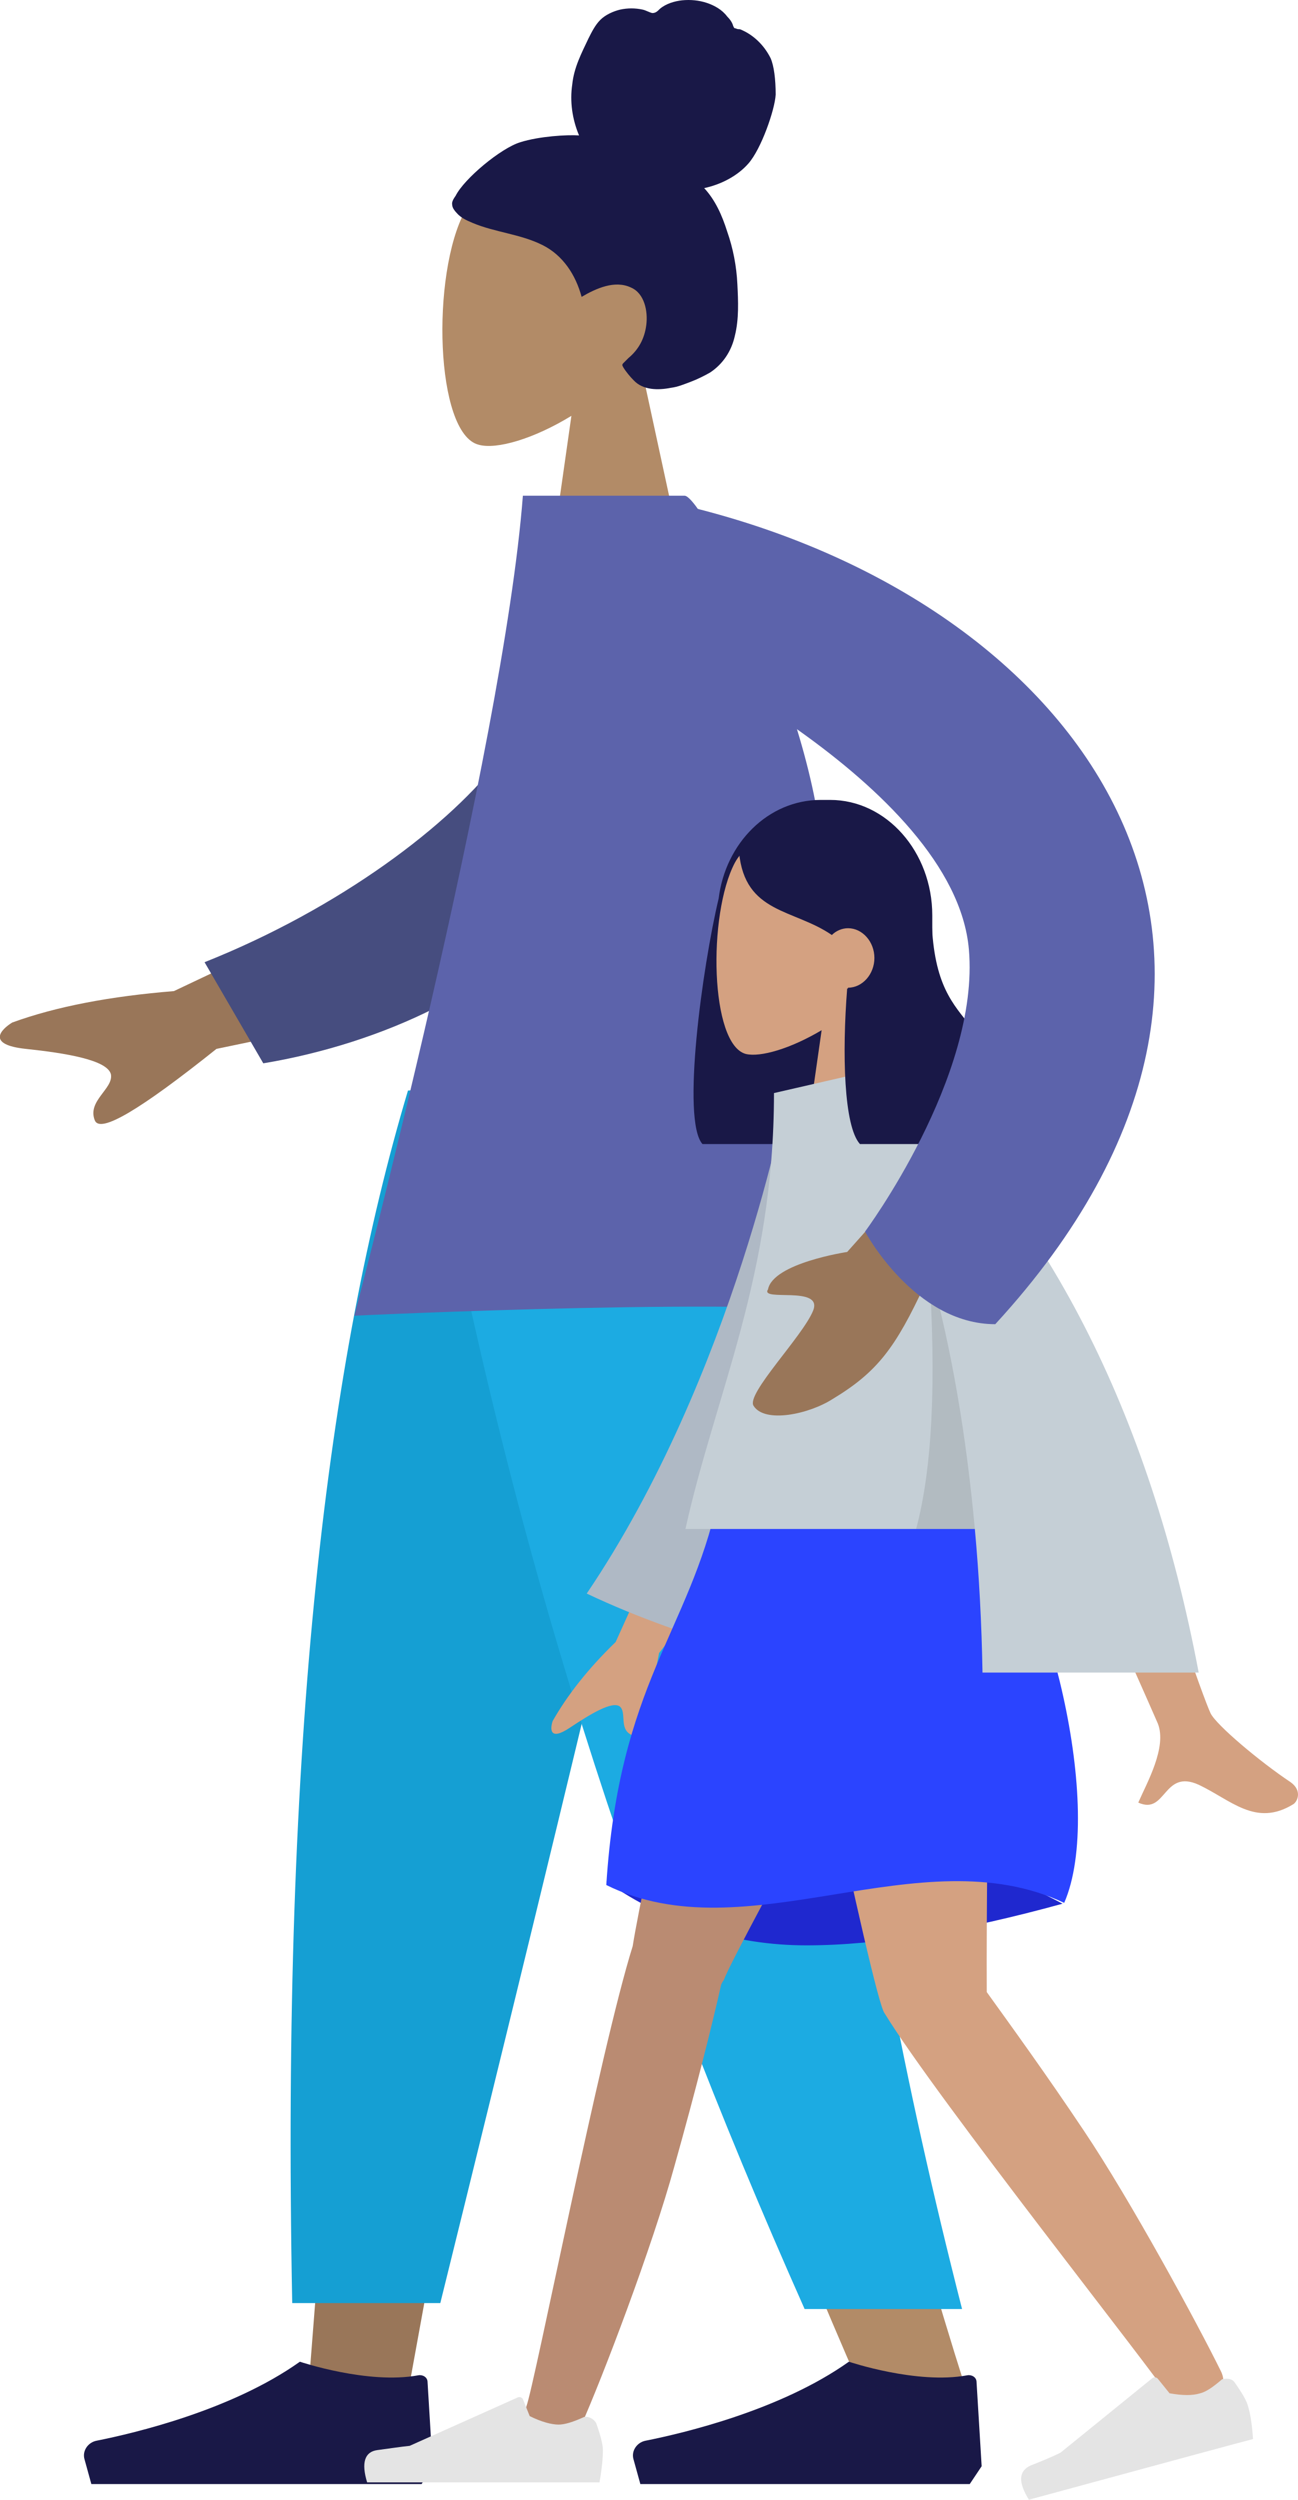 <svg width="216" height="416" viewBox="0 0 216 416" fill="none" xmlns="http://www.w3.org/2000/svg">
<g clip-path="url(#clip0)">
<path fill-rule="evenodd" clip-rule="evenodd" d="M95.087 69.198C88.855 73.016 82.622 74.854 79.648 74.005C72.424 72.167 71.716 45.584 77.382 35.12C83.047 24.657 111.942 20.132 113.358 40.776C113.925 47.988 110.809 54.351 106.418 59.724L114.491 97.054H91.121L95.087 69.198Z" fill="#B28B67"/>
<path fill-rule="evenodd" clip-rule="evenodd" d="M86.588 23.667C89.704 22.677 94.378 22.394 96.361 22.536C95.228 19.849 94.803 16.88 95.228 14.052C95.512 11.224 96.786 8.82 97.919 6.416C98.486 5.285 99.052 4.154 99.902 3.305C100.752 2.457 102.027 1.891 103.16 1.608C104.435 1.326 105.71 1.326 106.984 1.608C107.551 1.75 107.976 2.033 108.542 2.174C109.109 2.174 109.392 1.891 109.817 1.467C110.809 0.619 112.225 0.194 113.5 0.053C114.916 -0.088 116.333 0.053 117.607 0.477C118.882 0.901 120.157 1.608 121.007 2.74C121.432 3.164 121.856 3.729 121.998 4.295C122.14 4.578 122.14 4.719 122.423 4.719C122.706 4.861 122.848 4.861 123.131 4.861C125.256 5.709 127.097 7.406 128.23 9.668C128.797 10.941 129.08 13.203 129.08 15.748C128.938 18.294 126.672 24.798 124.548 27.202C122.706 29.323 119.874 30.737 117.182 31.302C119.024 33.282 120.157 35.827 121.007 38.514C121.998 41.342 122.565 44.311 122.706 47.281C122.848 50.109 122.99 53.078 122.281 55.906C121.715 58.451 120.298 60.572 118.174 61.986C117.182 62.552 116.049 63.118 114.916 63.542C113.783 63.966 112.792 64.39 111.658 64.532C109.534 64.956 106.984 64.956 105.426 63.259C104.86 62.693 104.152 61.845 103.727 61.138C103.585 60.855 103.443 60.714 103.727 60.431C104.01 60.148 104.293 59.865 104.576 59.583C106.276 58.169 107.268 56.33 107.551 54.068C107.834 51.806 107.268 48.836 105.001 47.846C102.31 46.574 99.194 47.988 96.786 49.402C95.795 45.725 93.67 42.473 90.271 40.776C86.588 38.938 82.339 38.655 78.656 37.1C77.665 36.676 76.674 36.252 75.965 35.403C75.682 35.12 75.257 34.555 75.257 34.13C75.115 33.565 75.54 32.999 75.824 32.575C77.24 29.747 83.331 24.657 86.588 23.667Z" fill="#191847"/>
<path fill-rule="evenodd" clip-rule="evenodd" d="M120.582 181.47L85.031 303.922L68.317 395.833H51.462L68.175 181.47H120.582Z" fill="#997659"/>
<path fill-rule="evenodd" clip-rule="evenodd" d="M136.587 181.47C134.038 245.1 135.029 279.743 135.596 285.54C136.162 291.338 139.278 330.082 160.808 397.812H143.386C114.916 332.768 105.002 294.166 101.744 285.54C98.486 277.056 88.855 242.272 74.691 181.47H136.587Z" fill="#B28B67"/>
<path fill-rule="evenodd" clip-rule="evenodd" d="M121.29 181.47C112.083 223.607 96.078 290.914 73.274 383.248H48.629C46.788 288.368 54.578 226.011 67.892 181.47H121.29Z" fill="#159FD3"/>
<path fill-rule="evenodd" clip-rule="evenodd" d="M136.729 181.47C134.321 245.1 140.553 307.74 160.099 384.238H133.896C105.426 320.183 84.889 257.826 71.008 181.47H136.729Z" fill="#1CABE2"/>
<path fill-rule="evenodd" clip-rule="evenodd" d="M163.357 410.397L162.507 396.398C162.507 395.55 161.657 395.126 160.949 395.267C152.592 396.823 141.261 393.005 141.261 393.005C129.93 401.065 113.783 404.883 107.409 406.155C105.993 406.438 105.002 407.852 105.426 409.266L106.56 413.367H141.12H161.374L163.357 410.397Z" fill="#191847"/>
<path fill-rule="evenodd" clip-rule="evenodd" d="M71.999 410.397L71.15 396.398C71.15 395.55 70.3 395.126 69.592 395.267C61.235 396.823 49.904 393.005 49.904 393.005C38.573 401.065 22.426 404.883 16.052 406.155C14.636 406.438 13.644 407.852 14.069 409.266L15.202 413.367H49.904H70.158L71.999 410.397Z" fill="#191847"/>
<path fill-rule="evenodd" clip-rule="evenodd" d="M71.008 144.988L28.941 164.926C18.46 165.774 9.395 167.471 2.03 170.158C0.188 171.289 -2.361 173.834 4.296 174.541C10.953 175.248 17.893 176.379 18.46 178.783C18.885 181.187 14.494 183.166 15.769 186.419C16.619 188.681 23.276 184.722 36.023 174.541L75.399 166.34L71.008 144.988Z" fill="#997659"/>
<path fill-rule="evenodd" clip-rule="evenodd" d="M83.614 125.758C75.116 137.211 56.419 151.21 34.04 160.118L43.813 176.945C63.359 173.693 84.18 164.36 93.812 150.22C101.602 138.908 97.353 123.496 83.614 125.758Z" fill="#464D7F"/>
<path fill-rule="evenodd" clip-rule="evenodd" d="M147.352 218.941C129.788 215.547 58.969 218.941 58.969 218.941C58.969 218.941 83.756 124.768 87.013 82.489H113.925C116.899 82.489 137.012 120.95 137.012 145.978C137.012 168.744 158.4 183.308 147.352 218.941Z" fill="#5C63AB"/>
<path fill-rule="evenodd" clip-rule="evenodd" d="M114.208 247.221L102.452 273.239C97.778 277.764 94.379 282.147 91.971 286.389C91.546 287.662 91.404 289.783 94.803 287.52C98.203 285.258 101.885 282.995 103.16 283.985C104.293 284.975 103.019 287.662 105.002 288.652C106.276 289.359 107.834 284.834 109.676 275.077L124.831 255.705L114.208 247.221Z" fill="#D4A181"/>
<path fill-rule="evenodd" clip-rule="evenodd" d="M130.922 182.177C130.922 182.177 122.282 228.697 97.637 265.179C115.2 273.521 133.613 277.198 133.613 277.198L137.862 185.288L130.922 182.177Z" fill="#AFB9C5"/>
<path fill-rule="evenodd" clip-rule="evenodd" d="M119.591 149.513C116.899 160.825 113.358 186.419 116.899 190.378H139.845V190.237C148.485 189.247 155.142 181.046 155.142 171.148V152.341C155.142 141.736 147.494 133.111 138.145 133.111H136.587C127.806 133.111 120.724 140.322 119.591 149.513Z" fill="#191847"/>
<path fill-rule="evenodd" clip-rule="evenodd" d="M146.077 163.654C149.76 159.412 152.168 154.18 151.743 148.241C150.61 131.273 126.956 134.949 122.282 143.575C117.75 152.2 118.174 173.834 124.123 175.39C126.531 175.955 131.489 174.541 136.729 171.431L133.471 194.196H152.451L146.077 163.654Z" fill="#D4A181"/>
<path fill-rule="evenodd" clip-rule="evenodd" d="M176.813 316.79C160.383 321.315 146.219 323.719 134.18 323.719C122.282 323.719 111.092 320.184 100.894 313.114C117.041 308.448 130.214 306.044 140.695 306.044C151.176 306.044 163.216 309.579 176.813 316.79Z" fill="#1F28CF"/>
<path fill-rule="evenodd" clip-rule="evenodd" d="M120.015 330.223C120.157 329.94 120.299 329.658 120.44 329.516C122.565 323.719 157.833 261.078 161.374 249.625H121.715C119.024 258.25 106.985 312.972 105.285 323.86C99.903 340.97 88.996 396.681 87.58 400.499C86.163 404.6 94.379 408.842 96.645 403.751C100.186 395.833 108.543 373.916 112.225 360.483C115.766 347.898 118.599 336.586 120.015 330.223Z" fill="#BA8B72"/>
<path fill-rule="evenodd" clip-rule="evenodd" d="M147.21 335.031C155.85 349.171 192.676 395.55 194.801 399.227C196.926 403.044 205.566 399.368 203.158 394.56C199.333 386.783 188.144 366.139 180.354 354.544C174.122 345.212 168.173 337.01 164.207 331.496C164.065 304.913 165.34 259.382 163.64 249.625H128.514C130.072 258.957 145.369 333.051 147.21 335.031Z" fill="#D4A181"/>
<path fill-rule="evenodd" clip-rule="evenodd" d="M205.442 396.427C206.706 398.229 207.485 399.516 207.731 400.564C208.092 401.777 208.355 403.547 208.519 405.874C207.165 406.21 194.63 409.606 171.217 415.971C169.429 413.071 169.47 411.211 171.504 410.276C173.514 409.481 175.22 408.776 176.484 408.136L191.759 395.743C192.087 395.513 192.505 395.587 192.735 395.915L194.622 398.258C196.853 398.65 198.437 398.642 199.651 398.281C200.701 398.035 201.849 397.231 203.375 395.92C204.122 395.764 204.983 395.772 205.442 396.427Z" fill="#E4E4E4"/>
<path fill-rule="evenodd" clip-rule="evenodd" d="M99.195 403.186C99.903 405.165 100.328 406.721 100.328 407.71C100.328 408.983 100.186 410.68 99.761 413.084C98.345 413.084 85.456 413.084 61.094 413.084C60.102 409.831 60.669 407.993 62.793 407.71C64.918 407.428 66.759 407.145 68.175 407.003L86.164 398.944C86.447 398.802 86.872 398.944 87.013 399.226L88.147 402.054C90.13 403.044 91.829 403.468 92.962 403.468C93.954 403.468 95.37 403.044 97.212 402.196C97.92 402.054 98.77 402.479 99.195 403.186C99.053 403.186 99.195 403.186 99.195 403.186Z" fill="#E4E4E4"/>
<path fill-rule="evenodd" clip-rule="evenodd" d="M163.357 249.625C147.918 245.242 133.33 245.242 119.449 249.625C114.633 271.542 103.019 280.167 100.894 313.679C124.265 325.274 153.017 305.337 177.096 316.649C183.895 300.953 174.405 262.917 163.357 249.625Z" fill="#2B44FF"/>
<path fill-rule="evenodd" clip-rule="evenodd" d="M181.912 228.697H166.898C183.328 265.744 191.968 285.116 192.677 286.813C194.235 290.772 190.835 296.711 189.419 299.963C194.093 302.084 193.526 294.307 199.475 296.994C204.857 299.539 208.965 304.064 215.197 300.246C215.905 299.822 216.755 297.983 214.772 296.569C209.673 293.176 202.45 287.096 201.458 285.116C200.183 282.429 193.668 263.623 181.912 228.697Z" fill="#D4A181"/>
<path fill-rule="evenodd" clip-rule="evenodd" d="M146.644 177.793L128.797 181.894C128.797 212.436 119.024 231.95 114.067 254.432H162.224C162.932 262.209 163.357 270.128 163.499 278.329H199.475C191.26 234.919 174.122 201.407 147.777 177.652L146.644 177.793Z" fill="#C5CFD6"/>
<path fill-rule="evenodd" clip-rule="evenodd" d="M154.576 210.74C155.85 229.829 155.142 244.393 152.451 254.432H162.224C160.808 239.02 158.4 224.456 154.576 210.74Z" fill="black" fill-opacity="0.1"/>
<path fill-rule="evenodd" clip-rule="evenodd" d="M140.978 164.501C140.128 175.248 140.411 187.408 143.103 190.378H166.048C167.323 165.067 155 174.824 155 151.068C152.309 135.232 143.811 133.959 137.579 133.959C128.372 133.959 125.539 137.777 122.99 141.877C123.981 152.058 132.055 151.21 138.428 155.593C139.137 154.886 140.128 154.462 141.12 154.462C143.527 154.462 145.51 156.724 145.51 159.411C145.51 162.098 143.527 164.36 141.12 164.36C141.12 164.501 141.12 164.501 140.978 164.501Z" fill="#191847"/>
<path fill-rule="evenodd" clip-rule="evenodd" d="M153.584 194.196L140.978 208.336C140.978 208.336 128.655 210.174 127.806 214.558C126.389 216.679 137.012 213.851 135.313 218.093C133.613 222.335 124.123 231.95 125.398 233.929C127.239 236.899 134.604 235.343 138.57 232.798C146.077 228.273 149.052 224.173 153.867 213.851C155.85 209.467 159.391 204.942 162.082 201.549C164.349 198.862 163.924 194.903 161.374 193.065C159.108 191.368 155.709 191.934 153.584 194.196Z" fill="#997659"/>
<path fill-rule="evenodd" clip-rule="evenodd" d="M106.701 106.103C106.701 106.103 158.825 130.283 161.232 157.997C163.074 179.207 143.952 204.942 143.952 204.942C143.952 204.942 152.168 220.355 165.623 220.355C222.137 158.846 180.637 99.882 113.5 84.045L106.701 106.103Z" fill="#5C63AB"/>
</g>
<defs>
<clipPath id="clip0">
<rect width="216" height="416" fill="white" transform="matrix(-1 0 0 1 216 0)"/>
</clipPath>
</defs>
</svg>
